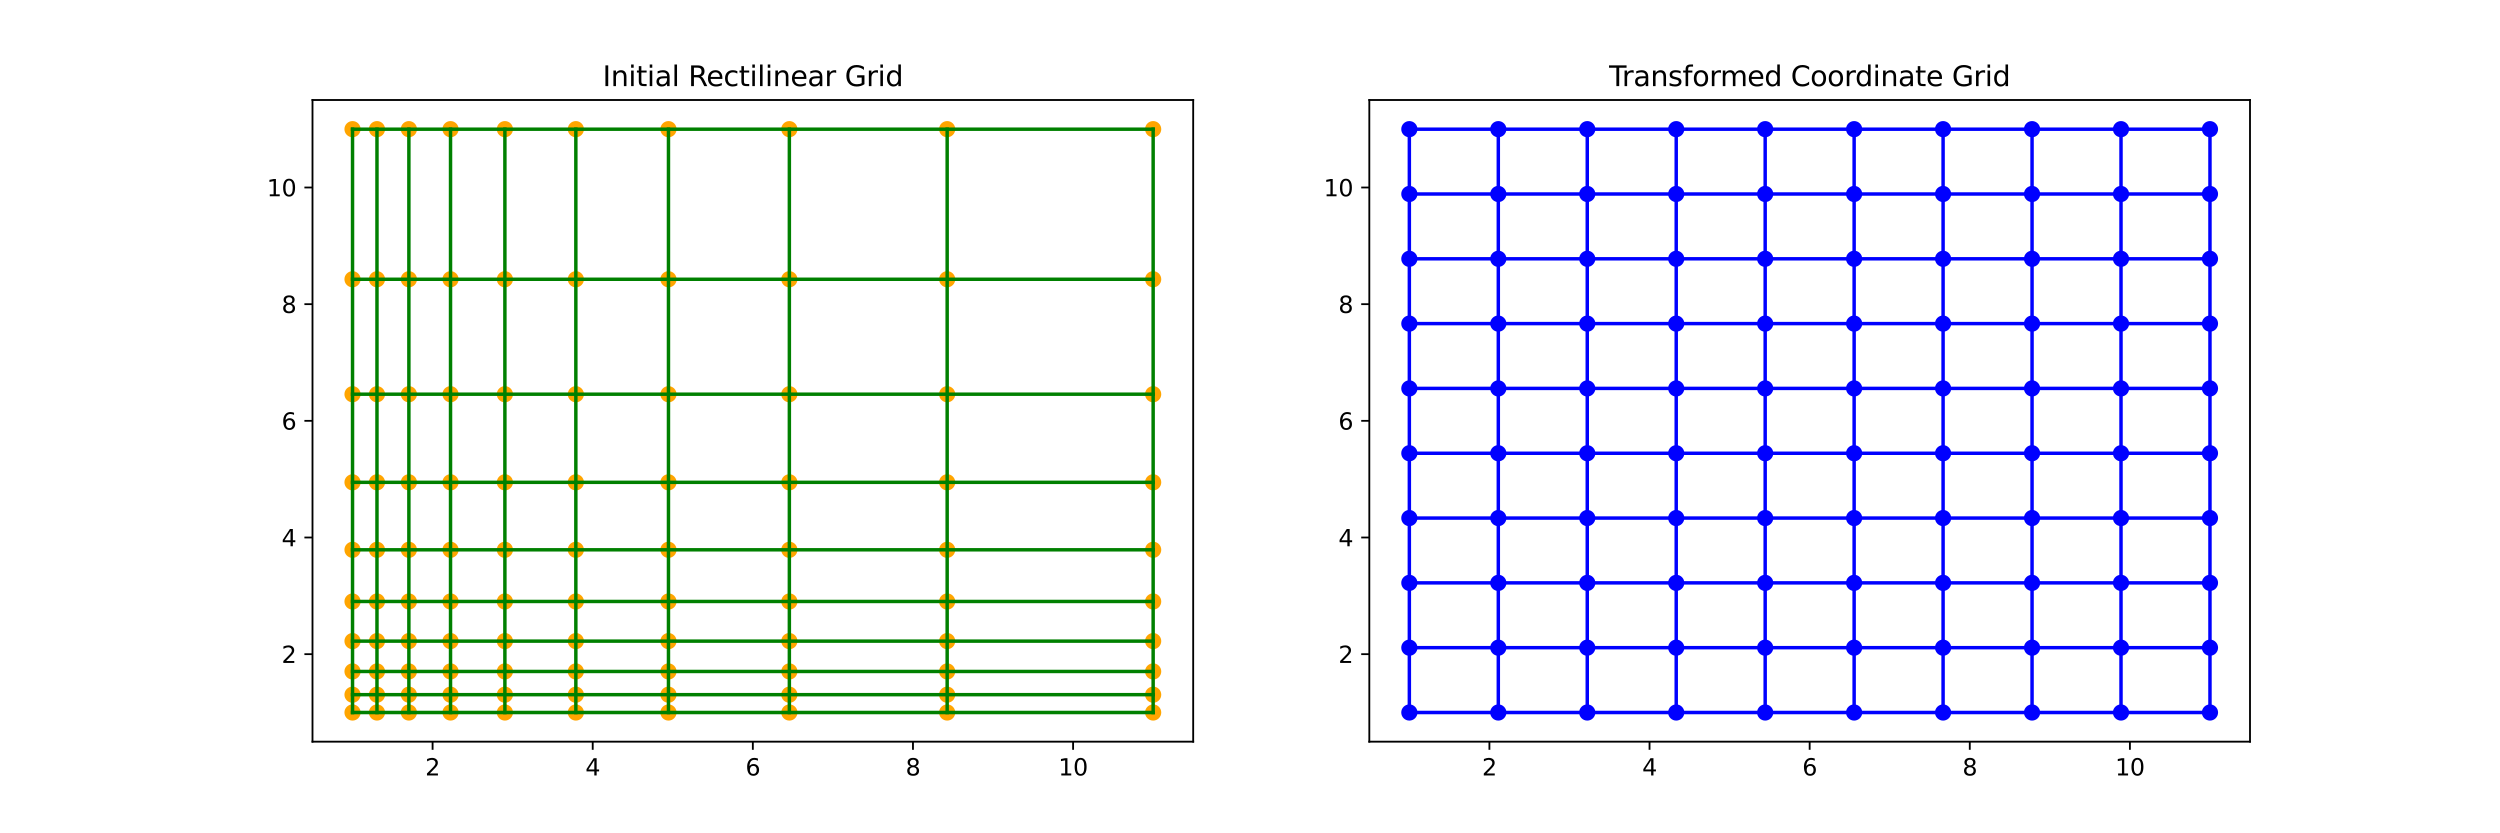 <?xml version="1.0" encoding="utf-8" standalone="no"?>
<!DOCTYPE svg PUBLIC "-//W3C//DTD SVG 1.1//EN"
  "http://www.w3.org/Graphics/SVG/1.1/DTD/svg11.dtd">
<svg xmlns:xlink="http://www.w3.org/1999/xlink" width="1080pt" height="360pt" viewBox="0 0 1080 360" xmlns="http://www.w3.org/2000/svg" version="1.1">
 <defs>
  <style type="text/css">*{stroke-linejoin: round; stroke-linecap: butt}</style>
 </defs>
 <g id="figure_1">
  <g id="patch_1">
   <path d="M 0 360 
L 1080 360 
L 1080 0 
L 0 0 
z
" style="fill: #ffffff"/>
  </g>
  <g id="axes_1">
   <g id="patch_2">
    <path d="M 135 320.4 
L 515.455 320.4 
L 515.455 43.2 
L 135 43.2 
z
" style="fill: #ffffff"/>
   </g>
   <g id="PathCollection_1">
    <defs>
     <path id="m401bd1c964" d="M 0 3 
C 0.796 3 1.559 2.684 2.121 2.121 
C 2.684 1.559 3 0.796 3 0 
C 3 -0.796 2.684 -1.559 2.121 -2.121 
C 1.559 -2.684 0.796 -3 0 -3 
C -0.796 -3 -1.559 -2.684 -2.121 -2.121 
C -2.684 -1.559 -3 -0.796 -3 0 
C -3 0.796 -2.684 1.559 -2.121 2.121 
C -1.559 2.684 -0.796 3 0 3 
z
" style="stroke: #ffa500"/>
    </defs>
    <g clip-path="url(#pe1d4867f34)">
     <use xlink:href="#m401bd1c964" x="152.293" y="307.8" style="fill: #ffa500; stroke: #ffa500"/>
     <use xlink:href="#m401bd1c964" x="162.853" y="307.8" style="fill: #ffa500; stroke: #ffa500"/>
     <use xlink:href="#m401bd1c964" x="176.636" y="307.8" style="fill: #ffa500; stroke: #ffa500"/>
     <use xlink:href="#m401bd1c964" x="194.627" y="307.8" style="fill: #ffa500; stroke: #ffa500"/>
     <use xlink:href="#m401bd1c964" x="218.111" y="307.8" style="fill: #ffa500; stroke: #ffa500"/>
     <use xlink:href="#m401bd1c964" x="248.764" y="307.8" style="fill: #ffa500; stroke: #ffa500"/>
     <use xlink:href="#m401bd1c964" x="288.776" y="307.8" style="fill: #ffa500; stroke: #ffa500"/>
     <use xlink:href="#m401bd1c964" x="341.003" y="307.8" style="fill: #ffa500; stroke: #ffa500"/>
     <use xlink:href="#m401bd1c964" x="409.176" y="307.8" style="fill: #ffa500; stroke: #ffa500"/>
     <use xlink:href="#m401bd1c964" x="498.161" y="307.8" style="fill: #ffa500; stroke: #ffa500"/>
     <use xlink:href="#m401bd1c964" x="152.293" y="300.106" style="fill: #ffa500; stroke: #ffa500"/>
     <use xlink:href="#m401bd1c964" x="162.853" y="300.106" style="fill: #ffa500; stroke: #ffa500"/>
     <use xlink:href="#m401bd1c964" x="176.636" y="300.106" style="fill: #ffa500; stroke: #ffa500"/>
     <use xlink:href="#m401bd1c964" x="194.627" y="300.106" style="fill: #ffa500; stroke: #ffa500"/>
     <use xlink:href="#m401bd1c964" x="218.111" y="300.106" style="fill: #ffa500; stroke: #ffa500"/>
     <use xlink:href="#m401bd1c964" x="248.764" y="300.106" style="fill: #ffa500; stroke: #ffa500"/>
     <use xlink:href="#m401bd1c964" x="288.776" y="300.106" style="fill: #ffa500; stroke: #ffa500"/>
     <use xlink:href="#m401bd1c964" x="341.003" y="300.106" style="fill: #ffa500; stroke: #ffa500"/>
     <use xlink:href="#m401bd1c964" x="409.176" y="300.106" style="fill: #ffa500; stroke: #ffa500"/>
     <use xlink:href="#m401bd1c964" x="498.161" y="300.106" style="fill: #ffa500; stroke: #ffa500"/>
     <use xlink:href="#m401bd1c964" x="152.293" y="290.064" style="fill: #ffa500; stroke: #ffa500"/>
     <use xlink:href="#m401bd1c964" x="162.853" y="290.064" style="fill: #ffa500; stroke: #ffa500"/>
     <use xlink:href="#m401bd1c964" x="176.636" y="290.064" style="fill: #ffa500; stroke: #ffa500"/>
     <use xlink:href="#m401bd1c964" x="194.627" y="290.064" style="fill: #ffa500; stroke: #ffa500"/>
     <use xlink:href="#m401bd1c964" x="218.111" y="290.064" style="fill: #ffa500; stroke: #ffa500"/>
     <use xlink:href="#m401bd1c964" x="248.764" y="290.064" style="fill: #ffa500; stroke: #ffa500"/>
     <use xlink:href="#m401bd1c964" x="288.776" y="290.064" style="fill: #ffa500; stroke: #ffa500"/>
     <use xlink:href="#m401bd1c964" x="341.003" y="290.064" style="fill: #ffa500; stroke: #ffa500"/>
     <use xlink:href="#m401bd1c964" x="409.176" y="290.064" style="fill: #ffa500; stroke: #ffa500"/>
     <use xlink:href="#m401bd1c964" x="498.161" y="290.064" style="fill: #ffa500; stroke: #ffa500"/>
     <use xlink:href="#m401bd1c964" x="152.293" y="276.956" style="fill: #ffa500; stroke: #ffa500"/>
     <use xlink:href="#m401bd1c964" x="162.853" y="276.956" style="fill: #ffa500; stroke: #ffa500"/>
     <use xlink:href="#m401bd1c964" x="176.636" y="276.956" style="fill: #ffa500; stroke: #ffa500"/>
     <use xlink:href="#m401bd1c964" x="194.627" y="276.956" style="fill: #ffa500; stroke: #ffa500"/>
     <use xlink:href="#m401bd1c964" x="218.111" y="276.956" style="fill: #ffa500; stroke: #ffa500"/>
     <use xlink:href="#m401bd1c964" x="248.764" y="276.956" style="fill: #ffa500; stroke: #ffa500"/>
     <use xlink:href="#m401bd1c964" x="288.776" y="276.956" style="fill: #ffa500; stroke: #ffa500"/>
     <use xlink:href="#m401bd1c964" x="341.003" y="276.956" style="fill: #ffa500; stroke: #ffa500"/>
     <use xlink:href="#m401bd1c964" x="409.176" y="276.956" style="fill: #ffa500; stroke: #ffa500"/>
     <use xlink:href="#m401bd1c964" x="498.161" y="276.956" style="fill: #ffa500; stroke: #ffa500"/>
     <use xlink:href="#m401bd1c964" x="152.293" y="259.845" style="fill: #ffa500; stroke: #ffa500"/>
     <use xlink:href="#m401bd1c964" x="162.853" y="259.845" style="fill: #ffa500; stroke: #ffa500"/>
     <use xlink:href="#m401bd1c964" x="176.636" y="259.845" style="fill: #ffa500; stroke: #ffa500"/>
     <use xlink:href="#m401bd1c964" x="194.627" y="259.845" style="fill: #ffa500; stroke: #ffa500"/>
     <use xlink:href="#m401bd1c964" x="218.111" y="259.845" style="fill: #ffa500; stroke: #ffa500"/>
     <use xlink:href="#m401bd1c964" x="248.764" y="259.845" style="fill: #ffa500; stroke: #ffa500"/>
     <use xlink:href="#m401bd1c964" x="288.776" y="259.845" style="fill: #ffa500; stroke: #ffa500"/>
     <use xlink:href="#m401bd1c964" x="341.003" y="259.845" style="fill: #ffa500; stroke: #ffa500"/>
     <use xlink:href="#m401bd1c964" x="409.176" y="259.845" style="fill: #ffa500; stroke: #ffa500"/>
     <use xlink:href="#m401bd1c964" x="498.161" y="259.845" style="fill: #ffa500; stroke: #ffa500"/>
     <use xlink:href="#m401bd1c964" x="152.293" y="237.511" style="fill: #ffa500; stroke: #ffa500"/>
     <use xlink:href="#m401bd1c964" x="162.853" y="237.511" style="fill: #ffa500; stroke: #ffa500"/>
     <use xlink:href="#m401bd1c964" x="176.636" y="237.511" style="fill: #ffa500; stroke: #ffa500"/>
     <use xlink:href="#m401bd1c964" x="194.627" y="237.511" style="fill: #ffa500; stroke: #ffa500"/>
     <use xlink:href="#m401bd1c964" x="218.111" y="237.511" style="fill: #ffa500; stroke: #ffa500"/>
     <use xlink:href="#m401bd1c964" x="248.764" y="237.511" style="fill: #ffa500; stroke: #ffa500"/>
     <use xlink:href="#m401bd1c964" x="288.776" y="237.511" style="fill: #ffa500; stroke: #ffa500"/>
     <use xlink:href="#m401bd1c964" x="341.003" y="237.511" style="fill: #ffa500; stroke: #ffa500"/>
     <use xlink:href="#m401bd1c964" x="409.176" y="237.511" style="fill: #ffa500; stroke: #ffa500"/>
     <use xlink:href="#m401bd1c964" x="498.161" y="237.511" style="fill: #ffa500; stroke: #ffa500"/>
     <use xlink:href="#m401bd1c964" x="152.293" y="208.359" style="fill: #ffa500; stroke: #ffa500"/>
     <use xlink:href="#m401bd1c964" x="162.853" y="208.359" style="fill: #ffa500; stroke: #ffa500"/>
     <use xlink:href="#m401bd1c964" x="176.636" y="208.359" style="fill: #ffa500; stroke: #ffa500"/>
     <use xlink:href="#m401bd1c964" x="194.627" y="208.359" style="fill: #ffa500; stroke: #ffa500"/>
     <use xlink:href="#m401bd1c964" x="218.111" y="208.359" style="fill: #ffa500; stroke: #ffa500"/>
     <use xlink:href="#m401bd1c964" x="248.764" y="208.359" style="fill: #ffa500; stroke: #ffa500"/>
     <use xlink:href="#m401bd1c964" x="288.776" y="208.359" style="fill: #ffa500; stroke: #ffa500"/>
     <use xlink:href="#m401bd1c964" x="341.003" y="208.359" style="fill: #ffa500; stroke: #ffa500"/>
     <use xlink:href="#m401bd1c964" x="409.176" y="208.359" style="fill: #ffa500; stroke: #ffa500"/>
     <use xlink:href="#m401bd1c964" x="498.161" y="208.359" style="fill: #ffa500; stroke: #ffa500"/>
     <use xlink:href="#m401bd1c964" x="152.293" y="170.306" style="fill: #ffa500; stroke: #ffa500"/>
     <use xlink:href="#m401bd1c964" x="162.853" y="170.306" style="fill: #ffa500; stroke: #ffa500"/>
     <use xlink:href="#m401bd1c964" x="176.636" y="170.306" style="fill: #ffa500; stroke: #ffa500"/>
     <use xlink:href="#m401bd1c964" x="194.627" y="170.306" style="fill: #ffa500; stroke: #ffa500"/>
     <use xlink:href="#m401bd1c964" x="218.111" y="170.306" style="fill: #ffa500; stroke: #ffa500"/>
     <use xlink:href="#m401bd1c964" x="248.764" y="170.306" style="fill: #ffa500; stroke: #ffa500"/>
     <use xlink:href="#m401bd1c964" x="288.776" y="170.306" style="fill: #ffa500; stroke: #ffa500"/>
     <use xlink:href="#m401bd1c964" x="341.003" y="170.306" style="fill: #ffa500; stroke: #ffa500"/>
     <use xlink:href="#m401bd1c964" x="409.176" y="170.306" style="fill: #ffa500; stroke: #ffa500"/>
     <use xlink:href="#m401bd1c964" x="498.161" y="170.306" style="fill: #ffa500; stroke: #ffa500"/>
     <use xlink:href="#m401bd1c964" x="152.293" y="120.635" style="fill: #ffa500; stroke: #ffa500"/>
     <use xlink:href="#m401bd1c964" x="162.853" y="120.635" style="fill: #ffa500; stroke: #ffa500"/>
     <use xlink:href="#m401bd1c964" x="176.636" y="120.635" style="fill: #ffa500; stroke: #ffa500"/>
     <use xlink:href="#m401bd1c964" x="194.627" y="120.635" style="fill: #ffa500; stroke: #ffa500"/>
     <use xlink:href="#m401bd1c964" x="218.111" y="120.635" style="fill: #ffa500; stroke: #ffa500"/>
     <use xlink:href="#m401bd1c964" x="248.764" y="120.635" style="fill: #ffa500; stroke: #ffa500"/>
     <use xlink:href="#m401bd1c964" x="288.776" y="120.635" style="fill: #ffa500; stroke: #ffa500"/>
     <use xlink:href="#m401bd1c964" x="341.003" y="120.635" style="fill: #ffa500; stroke: #ffa500"/>
     <use xlink:href="#m401bd1c964" x="409.176" y="120.635" style="fill: #ffa500; stroke: #ffa500"/>
     <use xlink:href="#m401bd1c964" x="498.161" y="120.635" style="fill: #ffa500; stroke: #ffa500"/>
     <use xlink:href="#m401bd1c964" x="152.293" y="55.8" style="fill: #ffa500; stroke: #ffa500"/>
     <use xlink:href="#m401bd1c964" x="162.853" y="55.8" style="fill: #ffa500; stroke: #ffa500"/>
     <use xlink:href="#m401bd1c964" x="176.636" y="55.8" style="fill: #ffa500; stroke: #ffa500"/>
     <use xlink:href="#m401bd1c964" x="194.627" y="55.8" style="fill: #ffa500; stroke: #ffa500"/>
     <use xlink:href="#m401bd1c964" x="218.111" y="55.8" style="fill: #ffa500; stroke: #ffa500"/>
     <use xlink:href="#m401bd1c964" x="248.764" y="55.8" style="fill: #ffa500; stroke: #ffa500"/>
     <use xlink:href="#m401bd1c964" x="288.776" y="55.8" style="fill: #ffa500; stroke: #ffa500"/>
     <use xlink:href="#m401bd1c964" x="341.003" y="55.8" style="fill: #ffa500; stroke: #ffa500"/>
     <use xlink:href="#m401bd1c964" x="409.176" y="55.8" style="fill: #ffa500; stroke: #ffa500"/>
     <use xlink:href="#m401bd1c964" x="498.161" y="55.8" style="fill: #ffa500; stroke: #ffa500"/>
    </g>
   </g>
   <g id="matplotlib.axis_1">
    <g id="xtick_1">
     <g id="line2d_1">
      <defs>
       <path id="ma7a6a81c8c" d="M 0 0 
L 0 3.5 
" style="stroke: #000000; stroke-width: 0.8"/>
      </defs>
      <g>
       <use xlink:href="#ma7a6a81c8c" x="186.88" y="320.4" style="stroke: #000000; stroke-width: 0.8"/>
      </g>
     </g>
     <g id="text_1">
      <!-- 2 -->
      <g transform="translate(183.699 334.998) scale(0.1 -0.1)">
       <defs>
        <path id="DejaVuSans-32" d="M 1228 531 
L 3431 531 
L 3431 0 
L 469 0 
L 469 531 
Q 828 903 1448 1529 
Q 2069 2156 2228 2338 
Q 2531 2678 2651 2914 
Q 2772 3150 2772 3378 
Q 2772 3750 2511 3984 
Q 2250 4219 1831 4219 
Q 1534 4219 1204 4116 
Q 875 4013 500 3803 
L 500 4441 
Q 881 4594 1212 4672 
Q 1544 4750 1819 4750 
Q 2544 4750 2975 4387 
Q 3406 4025 3406 3419 
Q 3406 3131 3298 2873 
Q 3191 2616 2906 2266 
Q 2828 2175 2409 1742 
Q 1991 1309 1228 531 
z
" transform="scale(0.016)"/>
       </defs>
       <use xlink:href="#DejaVuSans-32"/>
      </g>
     </g>
    </g>
    <g id="xtick_2">
     <g id="line2d_2">
      <g>
       <use xlink:href="#ma7a6a81c8c" x="256.054" y="320.4" style="stroke: #000000; stroke-width: 0.8"/>
      </g>
     </g>
     <g id="text_2">
      <!-- 4 -->
      <g transform="translate(252.872 334.998) scale(0.1 -0.1)">
       <defs>
        <path id="DejaVuSans-34" d="M 2419 4116 
L 825 1625 
L 2419 1625 
L 2419 4116 
z
M 2253 4666 
L 3047 4666 
L 3047 1625 
L 3713 1625 
L 3713 1100 
L 3047 1100 
L 3047 0 
L 2419 0 
L 2419 1100 
L 313 1100 
L 313 1709 
L 2253 4666 
z
" transform="scale(0.016)"/>
       </defs>
       <use xlink:href="#DejaVuSans-34"/>
      </g>
     </g>
    </g>
    <g id="xtick_3">
     <g id="line2d_3">
      <g>
       <use xlink:href="#ma7a6a81c8c" x="325.227" y="320.4" style="stroke: #000000; stroke-width: 0.8"/>
      </g>
     </g>
     <g id="text_3">
      <!-- 6 -->
      <g transform="translate(322.046 334.998) scale(0.1 -0.1)">
       <defs>
        <path id="DejaVuSans-36" d="M 2113 2584 
Q 1688 2584 1439 2293 
Q 1191 2003 1191 1497 
Q 1191 994 1439 701 
Q 1688 409 2113 409 
Q 2538 409 2786 701 
Q 3034 994 3034 1497 
Q 3034 2003 2786 2293 
Q 2538 2584 2113 2584 
z
M 3366 4563 
L 3366 3988 
Q 3128 4100 2886 4159 
Q 2644 4219 2406 4219 
Q 1781 4219 1451 3797 
Q 1122 3375 1075 2522 
Q 1259 2794 1537 2939 
Q 1816 3084 2150 3084 
Q 2853 3084 3261 2657 
Q 3669 2231 3669 1497 
Q 3669 778 3244 343 
Q 2819 -91 2113 -91 
Q 1303 -91 875 529 
Q 447 1150 447 2328 
Q 447 3434 972 4092 
Q 1497 4750 2381 4750 
Q 2619 4750 2861 4703 
Q 3103 4656 3366 4563 
z
" transform="scale(0.016)"/>
       </defs>
       <use xlink:href="#DejaVuSans-36"/>
      </g>
     </g>
    </g>
    <g id="xtick_4">
     <g id="line2d_4">
      <g>
       <use xlink:href="#ma7a6a81c8c" x="394.401" y="320.4" style="stroke: #000000; stroke-width: 0.8"/>
      </g>
     </g>
     <g id="text_4">
      <!-- 8 -->
      <g transform="translate(391.22 334.998) scale(0.1 -0.1)">
       <defs>
        <path id="DejaVuSans-38" d="M 2034 2216 
Q 1584 2216 1326 1975 
Q 1069 1734 1069 1313 
Q 1069 891 1326 650 
Q 1584 409 2034 409 
Q 2484 409 2743 651 
Q 3003 894 3003 1313 
Q 3003 1734 2745 1975 
Q 2488 2216 2034 2216 
z
M 1403 2484 
Q 997 2584 770 2862 
Q 544 3141 544 3541 
Q 544 4100 942 4425 
Q 1341 4750 2034 4750 
Q 2731 4750 3128 4425 
Q 3525 4100 3525 3541 
Q 3525 3141 3298 2862 
Q 3072 2584 2669 2484 
Q 3125 2378 3379 2068 
Q 3634 1759 3634 1313 
Q 3634 634 3220 271 
Q 2806 -91 2034 -91 
Q 1263 -91 848 271 
Q 434 634 434 1313 
Q 434 1759 690 2068 
Q 947 2378 1403 2484 
z
M 1172 3481 
Q 1172 3119 1398 2916 
Q 1625 2713 2034 2713 
Q 2441 2713 2670 2916 
Q 2900 3119 2900 3481 
Q 2900 3844 2670 4047 
Q 2441 4250 2034 4250 
Q 1625 4250 1398 4047 
Q 1172 3844 1172 3481 
z
" transform="scale(0.016)"/>
       </defs>
       <use xlink:href="#DejaVuSans-38"/>
      </g>
     </g>
    </g>
    <g id="xtick_5">
     <g id="line2d_5">
      <g>
       <use xlink:href="#ma7a6a81c8c" x="463.574" y="320.4" style="stroke: #000000; stroke-width: 0.8"/>
      </g>
     </g>
     <g id="text_5">
      <!-- 10 -->
      <g transform="translate(457.212 334.998) scale(0.1 -0.1)">
       <defs>
        <path id="DejaVuSans-31" d="M 794 531 
L 1825 531 
L 1825 4091 
L 703 3866 
L 703 4441 
L 1819 4666 
L 2450 4666 
L 2450 531 
L 3481 531 
L 3481 0 
L 794 0 
L 794 531 
z
" transform="scale(0.016)"/>
        <path id="DejaVuSans-30" d="M 2034 4250 
Q 1547 4250 1301 3770 
Q 1056 3291 1056 2328 
Q 1056 1369 1301 889 
Q 1547 409 2034 409 
Q 2525 409 2770 889 
Q 3016 1369 3016 2328 
Q 3016 3291 2770 3770 
Q 2525 4250 2034 4250 
z
M 2034 4750 
Q 2819 4750 3233 4129 
Q 3647 3509 3647 2328 
Q 3647 1150 3233 529 
Q 2819 -91 2034 -91 
Q 1250 -91 836 529 
Q 422 1150 422 2328 
Q 422 3509 836 4129 
Q 1250 4750 2034 4750 
z
" transform="scale(0.016)"/>
       </defs>
       <use xlink:href="#DejaVuSans-31"/>
       <use xlink:href="#DejaVuSans-30" x="63.623"/>
      </g>
     </g>
    </g>
   </g>
   <g id="matplotlib.axis_2">
    <g id="ytick_1">
     <g id="line2d_6">
      <defs>
       <path id="m84506660b4" d="M 0 0 
L -3.5 0 
" style="stroke: #000000; stroke-width: 0.8"/>
      </defs>
      <g>
       <use xlink:href="#m84506660b4" x="135" y="282.6" style="stroke: #000000; stroke-width: 0.8"/>
      </g>
     </g>
     <g id="text_6">
      <!-- 2 -->
      <g transform="translate(121.638 286.399) scale(0.1 -0.1)">
       <use xlink:href="#DejaVuSans-32"/>
      </g>
     </g>
    </g>
    <g id="ytick_2">
     <g id="line2d_7">
      <g>
       <use xlink:href="#m84506660b4" x="135" y="232.2" style="stroke: #000000; stroke-width: 0.8"/>
      </g>
     </g>
     <g id="text_7">
      <!-- 4 -->
      <g transform="translate(121.638 235.999) scale(0.1 -0.1)">
       <use xlink:href="#DejaVuSans-34"/>
      </g>
     </g>
    </g>
    <g id="ytick_3">
     <g id="line2d_8">
      <g>
       <use xlink:href="#m84506660b4" x="135" y="181.8" style="stroke: #000000; stroke-width: 0.8"/>
      </g>
     </g>
     <g id="text_8">
      <!-- 6 -->
      <g transform="translate(121.638 185.599) scale(0.1 -0.1)">
       <use xlink:href="#DejaVuSans-36"/>
      </g>
     </g>
    </g>
    <g id="ytick_4">
     <g id="line2d_9">
      <g>
       <use xlink:href="#m84506660b4" x="135" y="131.4" style="stroke: #000000; stroke-width: 0.8"/>
      </g>
     </g>
     <g id="text_9">
      <!-- 8 -->
      <g transform="translate(121.638 135.199) scale(0.1 -0.1)">
       <use xlink:href="#DejaVuSans-38"/>
      </g>
     </g>
    </g>
    <g id="ytick_5">
     <g id="line2d_10">
      <g>
       <use xlink:href="#m84506660b4" x="135" y="81" style="stroke: #000000; stroke-width: 0.8"/>
      </g>
     </g>
     <g id="text_10">
      <!-- 10 -->
      <g transform="translate(115.275 84.799) scale(0.1 -0.1)">
       <use xlink:href="#DejaVuSans-31"/>
       <use xlink:href="#DejaVuSans-30" x="63.623"/>
      </g>
     </g>
    </g>
   </g>
   <g id="line2d_11">
    <path d="M 152.293 307.8 
L 152.293 55.8 
" clip-path="url(#pe1d4867f34)" style="fill: none; stroke: #008000; stroke-width: 1.5; stroke-linecap: square"/>
   </g>
   <g id="line2d_12">
    <path d="M 162.853 307.8 
L 162.853 55.8 
" clip-path="url(#pe1d4867f34)" style="fill: none; stroke: #008000; stroke-width: 1.5; stroke-linecap: square"/>
   </g>
   <g id="line2d_13">
    <path d="M 176.636 307.8 
L 176.636 55.8 
" clip-path="url(#pe1d4867f34)" style="fill: none; stroke: #008000; stroke-width: 1.5; stroke-linecap: square"/>
   </g>
   <g id="line2d_14">
    <path d="M 194.627 307.8 
L 194.627 55.8 
" clip-path="url(#pe1d4867f34)" style="fill: none; stroke: #008000; stroke-width: 1.5; stroke-linecap: square"/>
   </g>
   <g id="line2d_15">
    <path d="M 218.111 307.8 
L 218.111 55.8 
" clip-path="url(#pe1d4867f34)" style="fill: none; stroke: #008000; stroke-width: 1.5; stroke-linecap: square"/>
   </g>
   <g id="line2d_16">
    <path d="M 248.764 307.8 
L 248.764 55.8 
" clip-path="url(#pe1d4867f34)" style="fill: none; stroke: #008000; stroke-width: 1.5; stroke-linecap: square"/>
   </g>
   <g id="line2d_17">
    <path d="M 288.776 307.8 
L 288.776 55.8 
" clip-path="url(#pe1d4867f34)" style="fill: none; stroke: #008000; stroke-width: 1.5; stroke-linecap: square"/>
   </g>
   <g id="line2d_18">
    <path d="M 341.003 307.8 
L 341.003 55.8 
" clip-path="url(#pe1d4867f34)" style="fill: none; stroke: #008000; stroke-width: 1.5; stroke-linecap: square"/>
   </g>
   <g id="line2d_19">
    <path d="M 409.176 307.8 
L 409.176 55.8 
" clip-path="url(#pe1d4867f34)" style="fill: none; stroke: #008000; stroke-width: 1.5; stroke-linecap: square"/>
   </g>
   <g id="line2d_20">
    <path d="M 498.161 307.8 
L 498.161 55.8 
" clip-path="url(#pe1d4867f34)" style="fill: none; stroke: #008000; stroke-width: 1.5; stroke-linecap: square"/>
   </g>
   <g id="line2d_21">
    <path d="M 152.293 307.8 
L 498.161 307.8 
" clip-path="url(#pe1d4867f34)" style="fill: none; stroke: #008000; stroke-width: 1.5; stroke-linecap: square"/>
   </g>
   <g id="line2d_22">
    <path d="M 152.293 300.106 
L 498.161 300.106 
" clip-path="url(#pe1d4867f34)" style="fill: none; stroke: #008000; stroke-width: 1.5; stroke-linecap: square"/>
   </g>
   <g id="line2d_23">
    <path d="M 152.293 290.064 
L 498.161 290.064 
" clip-path="url(#pe1d4867f34)" style="fill: none; stroke: #008000; stroke-width: 1.5; stroke-linecap: square"/>
   </g>
   <g id="line2d_24">
    <path d="M 152.293 276.956 
L 498.161 276.956 
" clip-path="url(#pe1d4867f34)" style="fill: none; stroke: #008000; stroke-width: 1.5; stroke-linecap: square"/>
   </g>
   <g id="line2d_25">
    <path d="M 152.293 259.845 
L 498.161 259.845 
" clip-path="url(#pe1d4867f34)" style="fill: none; stroke: #008000; stroke-width: 1.5; stroke-linecap: square"/>
   </g>
   <g id="line2d_26">
    <path d="M 152.293 237.511 
L 498.161 237.511 
" clip-path="url(#pe1d4867f34)" style="fill: none; stroke: #008000; stroke-width: 1.5; stroke-linecap: square"/>
   </g>
   <g id="line2d_27">
    <path d="M 152.293 208.359 
L 498.161 208.359 
" clip-path="url(#pe1d4867f34)" style="fill: none; stroke: #008000; stroke-width: 1.5; stroke-linecap: square"/>
   </g>
   <g id="line2d_28">
    <path d="M 152.293 170.306 
L 498.161 170.306 
" clip-path="url(#pe1d4867f34)" style="fill: none; stroke: #008000; stroke-width: 1.5; stroke-linecap: square"/>
   </g>
   <g id="line2d_29">
    <path d="M 152.293 120.635 
L 498.161 120.635 
" clip-path="url(#pe1d4867f34)" style="fill: none; stroke: #008000; stroke-width: 1.5; stroke-linecap: square"/>
   </g>
   <g id="line2d_30">
    <path d="M 152.293 55.8 
L 498.161 55.8 
" clip-path="url(#pe1d4867f34)" style="fill: none; stroke: #008000; stroke-width: 1.5; stroke-linecap: square"/>
   </g>
   <g id="patch_3">
    <path d="M 135 320.4 
L 135 43.2 
" style="fill: none; stroke: #000000; stroke-width: 0.8; stroke-linejoin: miter; stroke-linecap: square"/>
   </g>
   <g id="patch_4">
    <path d="M 515.455 320.4 
L 515.455 43.2 
" style="fill: none; stroke: #000000; stroke-width: 0.8; stroke-linejoin: miter; stroke-linecap: square"/>
   </g>
   <g id="patch_5">
    <path d="M 135 320.4 
L 515.455 320.4 
" style="fill: none; stroke: #000000; stroke-width: 0.8; stroke-linejoin: miter; stroke-linecap: square"/>
   </g>
   <g id="patch_6">
    <path d="M 135 43.2 
L 515.455 43.2 
" style="fill: none; stroke: #000000; stroke-width: 0.8; stroke-linejoin: miter; stroke-linecap: square"/>
   </g>
   <g id="text_11">
    <!-- Initial Rectilinear Grid -->
    <g transform="translate(260.339 37.2) scale(0.12 -0.12)">
     <defs>
      <path id="DejaVuSans-49" d="M 628 4666 
L 1259 4666 
L 1259 0 
L 628 0 
L 628 4666 
z
" transform="scale(0.016)"/>
      <path id="DejaVuSans-6e" d="M 3513 2113 
L 3513 0 
L 2938 0 
L 2938 2094 
Q 2938 2591 2744 2837 
Q 2550 3084 2163 3084 
Q 1697 3084 1428 2787 
Q 1159 2491 1159 1978 
L 1159 0 
L 581 0 
L 581 3500 
L 1159 3500 
L 1159 2956 
Q 1366 3272 1645 3428 
Q 1925 3584 2291 3584 
Q 2894 3584 3203 3211 
Q 3513 2838 3513 2113 
z
" transform="scale(0.016)"/>
      <path id="DejaVuSans-69" d="M 603 3500 
L 1178 3500 
L 1178 0 
L 603 0 
L 603 3500 
z
M 603 4863 
L 1178 4863 
L 1178 4134 
L 603 4134 
L 603 4863 
z
" transform="scale(0.016)"/>
      <path id="DejaVuSans-74" d="M 1172 4494 
L 1172 3500 
L 2356 3500 
L 2356 3053 
L 1172 3053 
L 1172 1153 
Q 1172 725 1289 603 
Q 1406 481 1766 481 
L 2356 481 
L 2356 0 
L 1766 0 
Q 1100 0 847 248 
Q 594 497 594 1153 
L 594 3053 
L 172 3053 
L 172 3500 
L 594 3500 
L 594 4494 
L 1172 4494 
z
" transform="scale(0.016)"/>
      <path id="DejaVuSans-61" d="M 2194 1759 
Q 1497 1759 1228 1600 
Q 959 1441 959 1056 
Q 959 750 1161 570 
Q 1363 391 1709 391 
Q 2188 391 2477 730 
Q 2766 1069 2766 1631 
L 2766 1759 
L 2194 1759 
z
M 3341 1997 
L 3341 0 
L 2766 0 
L 2766 531 
Q 2569 213 2275 61 
Q 1981 -91 1556 -91 
Q 1019 -91 701 211 
Q 384 513 384 1019 
Q 384 1609 779 1909 
Q 1175 2209 1959 2209 
L 2766 2209 
L 2766 2266 
Q 2766 2663 2505 2880 
Q 2244 3097 1772 3097 
Q 1472 3097 1187 3025 
Q 903 2953 641 2809 
L 641 3341 
Q 956 3463 1253 3523 
Q 1550 3584 1831 3584 
Q 2591 3584 2966 3190 
Q 3341 2797 3341 1997 
z
" transform="scale(0.016)"/>
      <path id="DejaVuSans-6c" d="M 603 4863 
L 1178 4863 
L 1178 0 
L 603 0 
L 603 4863 
z
" transform="scale(0.016)"/>
      <path id="DejaVuSans-20" transform="scale(0.016)"/>
      <path id="DejaVuSans-52" d="M 2841 2188 
Q 3044 2119 3236 1894 
Q 3428 1669 3622 1275 
L 4263 0 
L 3584 0 
L 2988 1197 
Q 2756 1666 2539 1819 
Q 2322 1972 1947 1972 
L 1259 1972 
L 1259 0 
L 628 0 
L 628 4666 
L 2053 4666 
Q 2853 4666 3247 4331 
Q 3641 3997 3641 3322 
Q 3641 2881 3436 2590 
Q 3231 2300 2841 2188 
z
M 1259 4147 
L 1259 2491 
L 2053 2491 
Q 2509 2491 2742 2702 
Q 2975 2913 2975 3322 
Q 2975 3731 2742 3939 
Q 2509 4147 2053 4147 
L 1259 4147 
z
" transform="scale(0.016)"/>
      <path id="DejaVuSans-65" d="M 3597 1894 
L 3597 1613 
L 953 1613 
Q 991 1019 1311 708 
Q 1631 397 2203 397 
Q 2534 397 2845 478 
Q 3156 559 3463 722 
L 3463 178 
Q 3153 47 2828 -22 
Q 2503 -91 2169 -91 
Q 1331 -91 842 396 
Q 353 884 353 1716 
Q 353 2575 817 3079 
Q 1281 3584 2069 3584 
Q 2775 3584 3186 3129 
Q 3597 2675 3597 1894 
z
M 3022 2063 
Q 3016 2534 2758 2815 
Q 2500 3097 2075 3097 
Q 1594 3097 1305 2825 
Q 1016 2553 972 2059 
L 3022 2063 
z
" transform="scale(0.016)"/>
      <path id="DejaVuSans-63" d="M 3122 3366 
L 3122 2828 
Q 2878 2963 2633 3030 
Q 2388 3097 2138 3097 
Q 1578 3097 1268 2742 
Q 959 2388 959 1747 
Q 959 1106 1268 751 
Q 1578 397 2138 397 
Q 2388 397 2633 464 
Q 2878 531 3122 666 
L 3122 134 
Q 2881 22 2623 -34 
Q 2366 -91 2075 -91 
Q 1284 -91 818 406 
Q 353 903 353 1747 
Q 353 2603 823 3093 
Q 1294 3584 2113 3584 
Q 2378 3584 2631 3529 
Q 2884 3475 3122 3366 
z
" transform="scale(0.016)"/>
      <path id="DejaVuSans-72" d="M 2631 2963 
Q 2534 3019 2420 3045 
Q 2306 3072 2169 3072 
Q 1681 3072 1420 2755 
Q 1159 2438 1159 1844 
L 1159 0 
L 581 0 
L 581 3500 
L 1159 3500 
L 1159 2956 
Q 1341 3275 1631 3429 
Q 1922 3584 2338 3584 
Q 2397 3584 2469 3576 
Q 2541 3569 2628 3553 
L 2631 2963 
z
" transform="scale(0.016)"/>
      <path id="DejaVuSans-47" d="M 3809 666 
L 3809 1919 
L 2778 1919 
L 2778 2438 
L 4434 2438 
L 4434 434 
Q 4069 175 3628 42 
Q 3188 -91 2688 -91 
Q 1594 -91 976 548 
Q 359 1188 359 2328 
Q 359 3472 976 4111 
Q 1594 4750 2688 4750 
Q 3144 4750 3555 4637 
Q 3966 4525 4313 4306 
L 4313 3634 
Q 3963 3931 3569 4081 
Q 3175 4231 2741 4231 
Q 1884 4231 1454 3753 
Q 1025 3275 1025 2328 
Q 1025 1384 1454 906 
Q 1884 428 2741 428 
Q 3075 428 3337 486 
Q 3600 544 3809 666 
z
" transform="scale(0.016)"/>
      <path id="DejaVuSans-64" d="M 2906 2969 
L 2906 4863 
L 3481 4863 
L 3481 0 
L 2906 0 
L 2906 525 
Q 2725 213 2448 61 
Q 2172 -91 1784 -91 
Q 1150 -91 751 415 
Q 353 922 353 1747 
Q 353 2572 751 3078 
Q 1150 3584 1784 3584 
Q 2172 3584 2448 3432 
Q 2725 3281 2906 2969 
z
M 947 1747 
Q 947 1113 1208 752 
Q 1469 391 1925 391 
Q 2381 391 2643 752 
Q 2906 1113 2906 1747 
Q 2906 2381 2643 2742 
Q 2381 3103 1925 3103 
Q 1469 3103 1208 2742 
Q 947 2381 947 1747 
z
" transform="scale(0.016)"/>
     </defs>
     <use xlink:href="#DejaVuSans-49"/>
     <use xlink:href="#DejaVuSans-6e" x="29.492"/>
     <use xlink:href="#DejaVuSans-69" x="92.871"/>
     <use xlink:href="#DejaVuSans-74" x="120.654"/>
     <use xlink:href="#DejaVuSans-69" x="159.863"/>
     <use xlink:href="#DejaVuSans-61" x="187.646"/>
     <use xlink:href="#DejaVuSans-6c" x="248.926"/>
     <use xlink:href="#DejaVuSans-20" x="276.709"/>
     <use xlink:href="#DejaVuSans-52" x="308.496"/>
     <use xlink:href="#DejaVuSans-65" x="373.479"/>
     <use xlink:href="#DejaVuSans-63" x="435.002"/>
     <use xlink:href="#DejaVuSans-74" x="489.982"/>
     <use xlink:href="#DejaVuSans-69" x="529.191"/>
     <use xlink:href="#DejaVuSans-6c" x="556.975"/>
     <use xlink:href="#DejaVuSans-69" x="584.758"/>
     <use xlink:href="#DejaVuSans-6e" x="612.541"/>
     <use xlink:href="#DejaVuSans-65" x="675.92"/>
     <use xlink:href="#DejaVuSans-61" x="737.443"/>
     <use xlink:href="#DejaVuSans-72" x="798.723"/>
     <use xlink:href="#DejaVuSans-20" x="839.836"/>
     <use xlink:href="#DejaVuSans-47" x="871.623"/>
     <use xlink:href="#DejaVuSans-72" x="949.113"/>
     <use xlink:href="#DejaVuSans-69" x="990.227"/>
     <use xlink:href="#DejaVuSans-64" x="1018.01"/>
    </g>
   </g>
  </g>
  <g id="axes_2">
   <g id="patch_7">
    <path d="M 591.545 320.4 
L 972 320.4 
L 972 43.2 
L 591.545 43.2 
z
" style="fill: #ffffff"/>
   </g>
   <g id="PathCollection_2">
    <defs>
     <path id="m6170081e6e" d="M 0 3 
C 0.796 3 1.559 2.684 2.121 2.121 
C 2.684 1.559 3 0.796 3 0 
C 3 -0.796 2.684 -1.559 2.121 -2.121 
C 1.559 -2.684 0.796 -3 0 -3 
C -0.796 -3 -1.559 -2.684 -2.121 -2.121 
C -2.684 -1.559 -3 -0.796 -3 0 
C -3 0.796 -2.684 1.559 -2.121 2.121 
C -1.559 2.684 -0.796 3 0 3 
z
" style="stroke: #0000ff"/>
    </defs>
    <g clip-path="url(#p925a8e6140)">
     <use xlink:href="#m6170081e6e" x="608.839" y="307.8" style="fill: #0000ff; stroke: #0000ff"/>
     <use xlink:href="#m6170081e6e" x="647.269" y="307.8" style="fill: #0000ff; stroke: #0000ff"/>
     <use xlink:href="#m6170081e6e" x="685.698" y="307.8" style="fill: #0000ff; stroke: #0000ff"/>
     <use xlink:href="#m6170081e6e" x="724.128" y="307.8" style="fill: #0000ff; stroke: #0000ff"/>
     <use xlink:href="#m6170081e6e" x="762.558" y="307.8" style="fill: #0000ff; stroke: #0000ff"/>
     <use xlink:href="#m6170081e6e" x="800.988" y="307.8" style="fill: #0000ff; stroke: #0000ff"/>
     <use xlink:href="#m6170081e6e" x="839.417" y="307.8" style="fill: #0000ff; stroke: #0000ff"/>
     <use xlink:href="#m6170081e6e" x="877.847" y="307.8" style="fill: #0000ff; stroke: #0000ff"/>
     <use xlink:href="#m6170081e6e" x="916.277" y="307.8" style="fill: #0000ff; stroke: #0000ff"/>
     <use xlink:href="#m6170081e6e" x="954.707" y="307.8" style="fill: #0000ff; stroke: #0000ff"/>
     <use xlink:href="#m6170081e6e" x="608.839" y="279.8" style="fill: #0000ff; stroke: #0000ff"/>
     <use xlink:href="#m6170081e6e" x="647.269" y="279.8" style="fill: #0000ff; stroke: #0000ff"/>
     <use xlink:href="#m6170081e6e" x="685.698" y="279.8" style="fill: #0000ff; stroke: #0000ff"/>
     <use xlink:href="#m6170081e6e" x="724.128" y="279.8" style="fill: #0000ff; stroke: #0000ff"/>
     <use xlink:href="#m6170081e6e" x="762.558" y="279.8" style="fill: #0000ff; stroke: #0000ff"/>
     <use xlink:href="#m6170081e6e" x="800.988" y="279.8" style="fill: #0000ff; stroke: #0000ff"/>
     <use xlink:href="#m6170081e6e" x="839.417" y="279.8" style="fill: #0000ff; stroke: #0000ff"/>
     <use xlink:href="#m6170081e6e" x="877.847" y="279.8" style="fill: #0000ff; stroke: #0000ff"/>
     <use xlink:href="#m6170081e6e" x="916.277" y="279.8" style="fill: #0000ff; stroke: #0000ff"/>
     <use xlink:href="#m6170081e6e" x="954.707" y="279.8" style="fill: #0000ff; stroke: #0000ff"/>
     <use xlink:href="#m6170081e6e" x="608.839" y="251.8" style="fill: #0000ff; stroke: #0000ff"/>
     <use xlink:href="#m6170081e6e" x="647.269" y="251.8" style="fill: #0000ff; stroke: #0000ff"/>
     <use xlink:href="#m6170081e6e" x="685.698" y="251.8" style="fill: #0000ff; stroke: #0000ff"/>
     <use xlink:href="#m6170081e6e" x="724.128" y="251.8" style="fill: #0000ff; stroke: #0000ff"/>
     <use xlink:href="#m6170081e6e" x="762.558" y="251.8" style="fill: #0000ff; stroke: #0000ff"/>
     <use xlink:href="#m6170081e6e" x="800.988" y="251.8" style="fill: #0000ff; stroke: #0000ff"/>
     <use xlink:href="#m6170081e6e" x="839.417" y="251.8" style="fill: #0000ff; stroke: #0000ff"/>
     <use xlink:href="#m6170081e6e" x="877.847" y="251.8" style="fill: #0000ff; stroke: #0000ff"/>
     <use xlink:href="#m6170081e6e" x="916.277" y="251.8" style="fill: #0000ff; stroke: #0000ff"/>
     <use xlink:href="#m6170081e6e" x="954.707" y="251.8" style="fill: #0000ff; stroke: #0000ff"/>
     <use xlink:href="#m6170081e6e" x="608.839" y="223.8" style="fill: #0000ff; stroke: #0000ff"/>
     <use xlink:href="#m6170081e6e" x="647.269" y="223.8" style="fill: #0000ff; stroke: #0000ff"/>
     <use xlink:href="#m6170081e6e" x="685.698" y="223.8" style="fill: #0000ff; stroke: #0000ff"/>
     <use xlink:href="#m6170081e6e" x="724.128" y="223.8" style="fill: #0000ff; stroke: #0000ff"/>
     <use xlink:href="#m6170081e6e" x="762.558" y="223.8" style="fill: #0000ff; stroke: #0000ff"/>
     <use xlink:href="#m6170081e6e" x="800.988" y="223.8" style="fill: #0000ff; stroke: #0000ff"/>
     <use xlink:href="#m6170081e6e" x="839.417" y="223.8" style="fill: #0000ff; stroke: #0000ff"/>
     <use xlink:href="#m6170081e6e" x="877.847" y="223.8" style="fill: #0000ff; stroke: #0000ff"/>
     <use xlink:href="#m6170081e6e" x="916.277" y="223.8" style="fill: #0000ff; stroke: #0000ff"/>
     <use xlink:href="#m6170081e6e" x="954.707" y="223.8" style="fill: #0000ff; stroke: #0000ff"/>
     <use xlink:href="#m6170081e6e" x="608.839" y="195.8" style="fill: #0000ff; stroke: #0000ff"/>
     <use xlink:href="#m6170081e6e" x="647.269" y="195.8" style="fill: #0000ff; stroke: #0000ff"/>
     <use xlink:href="#m6170081e6e" x="685.698" y="195.8" style="fill: #0000ff; stroke: #0000ff"/>
     <use xlink:href="#m6170081e6e" x="724.128" y="195.8" style="fill: #0000ff; stroke: #0000ff"/>
     <use xlink:href="#m6170081e6e" x="762.558" y="195.8" style="fill: #0000ff; stroke: #0000ff"/>
     <use xlink:href="#m6170081e6e" x="800.988" y="195.8" style="fill: #0000ff; stroke: #0000ff"/>
     <use xlink:href="#m6170081e6e" x="839.417" y="195.8" style="fill: #0000ff; stroke: #0000ff"/>
     <use xlink:href="#m6170081e6e" x="877.847" y="195.8" style="fill: #0000ff; stroke: #0000ff"/>
     <use xlink:href="#m6170081e6e" x="916.277" y="195.8" style="fill: #0000ff; stroke: #0000ff"/>
     <use xlink:href="#m6170081e6e" x="954.707" y="195.8" style="fill: #0000ff; stroke: #0000ff"/>
     <use xlink:href="#m6170081e6e" x="608.839" y="167.8" style="fill: #0000ff; stroke: #0000ff"/>
     <use xlink:href="#m6170081e6e" x="647.269" y="167.8" style="fill: #0000ff; stroke: #0000ff"/>
     <use xlink:href="#m6170081e6e" x="685.698" y="167.8" style="fill: #0000ff; stroke: #0000ff"/>
     <use xlink:href="#m6170081e6e" x="724.128" y="167.8" style="fill: #0000ff; stroke: #0000ff"/>
     <use xlink:href="#m6170081e6e" x="762.558" y="167.8" style="fill: #0000ff; stroke: #0000ff"/>
     <use xlink:href="#m6170081e6e" x="800.988" y="167.8" style="fill: #0000ff; stroke: #0000ff"/>
     <use xlink:href="#m6170081e6e" x="839.417" y="167.8" style="fill: #0000ff; stroke: #0000ff"/>
     <use xlink:href="#m6170081e6e" x="877.847" y="167.8" style="fill: #0000ff; stroke: #0000ff"/>
     <use xlink:href="#m6170081e6e" x="916.277" y="167.8" style="fill: #0000ff; stroke: #0000ff"/>
     <use xlink:href="#m6170081e6e" x="954.707" y="167.8" style="fill: #0000ff; stroke: #0000ff"/>
     <use xlink:href="#m6170081e6e" x="608.839" y="139.8" style="fill: #0000ff; stroke: #0000ff"/>
     <use xlink:href="#m6170081e6e" x="647.269" y="139.8" style="fill: #0000ff; stroke: #0000ff"/>
     <use xlink:href="#m6170081e6e" x="685.698" y="139.8" style="fill: #0000ff; stroke: #0000ff"/>
     <use xlink:href="#m6170081e6e" x="724.128" y="139.8" style="fill: #0000ff; stroke: #0000ff"/>
     <use xlink:href="#m6170081e6e" x="762.558" y="139.8" style="fill: #0000ff; stroke: #0000ff"/>
     <use xlink:href="#m6170081e6e" x="800.988" y="139.8" style="fill: #0000ff; stroke: #0000ff"/>
     <use xlink:href="#m6170081e6e" x="839.417" y="139.8" style="fill: #0000ff; stroke: #0000ff"/>
     <use xlink:href="#m6170081e6e" x="877.847" y="139.8" style="fill: #0000ff; stroke: #0000ff"/>
     <use xlink:href="#m6170081e6e" x="916.277" y="139.8" style="fill: #0000ff; stroke: #0000ff"/>
     <use xlink:href="#m6170081e6e" x="954.707" y="139.8" style="fill: #0000ff; stroke: #0000ff"/>
     <use xlink:href="#m6170081e6e" x="608.839" y="111.8" style="fill: #0000ff; stroke: #0000ff"/>
     <use xlink:href="#m6170081e6e" x="647.269" y="111.8" style="fill: #0000ff; stroke: #0000ff"/>
     <use xlink:href="#m6170081e6e" x="685.698" y="111.8" style="fill: #0000ff; stroke: #0000ff"/>
     <use xlink:href="#m6170081e6e" x="724.128" y="111.8" style="fill: #0000ff; stroke: #0000ff"/>
     <use xlink:href="#m6170081e6e" x="762.558" y="111.8" style="fill: #0000ff; stroke: #0000ff"/>
     <use xlink:href="#m6170081e6e" x="800.988" y="111.8" style="fill: #0000ff; stroke: #0000ff"/>
     <use xlink:href="#m6170081e6e" x="839.417" y="111.8" style="fill: #0000ff; stroke: #0000ff"/>
     <use xlink:href="#m6170081e6e" x="877.847" y="111.8" style="fill: #0000ff; stroke: #0000ff"/>
     <use xlink:href="#m6170081e6e" x="916.277" y="111.8" style="fill: #0000ff; stroke: #0000ff"/>
     <use xlink:href="#m6170081e6e" x="954.707" y="111.8" style="fill: #0000ff; stroke: #0000ff"/>
     <use xlink:href="#m6170081e6e" x="608.839" y="83.8" style="fill: #0000ff; stroke: #0000ff"/>
     <use xlink:href="#m6170081e6e" x="647.269" y="83.8" style="fill: #0000ff; stroke: #0000ff"/>
     <use xlink:href="#m6170081e6e" x="685.698" y="83.8" style="fill: #0000ff; stroke: #0000ff"/>
     <use xlink:href="#m6170081e6e" x="724.128" y="83.8" style="fill: #0000ff; stroke: #0000ff"/>
     <use xlink:href="#m6170081e6e" x="762.558" y="83.8" style="fill: #0000ff; stroke: #0000ff"/>
     <use xlink:href="#m6170081e6e" x="800.988" y="83.8" style="fill: #0000ff; stroke: #0000ff"/>
     <use xlink:href="#m6170081e6e" x="839.417" y="83.8" style="fill: #0000ff; stroke: #0000ff"/>
     <use xlink:href="#m6170081e6e" x="877.847" y="83.8" style="fill: #0000ff; stroke: #0000ff"/>
     <use xlink:href="#m6170081e6e" x="916.277" y="83.8" style="fill: #0000ff; stroke: #0000ff"/>
     <use xlink:href="#m6170081e6e" x="954.707" y="83.8" style="fill: #0000ff; stroke: #0000ff"/>
     <use xlink:href="#m6170081e6e" x="608.839" y="55.8" style="fill: #0000ff; stroke: #0000ff"/>
     <use xlink:href="#m6170081e6e" x="647.269" y="55.8" style="fill: #0000ff; stroke: #0000ff"/>
     <use xlink:href="#m6170081e6e" x="685.698" y="55.8" style="fill: #0000ff; stroke: #0000ff"/>
     <use xlink:href="#m6170081e6e" x="724.128" y="55.8" style="fill: #0000ff; stroke: #0000ff"/>
     <use xlink:href="#m6170081e6e" x="762.558" y="55.8" style="fill: #0000ff; stroke: #0000ff"/>
     <use xlink:href="#m6170081e6e" x="800.988" y="55.8" style="fill: #0000ff; stroke: #0000ff"/>
     <use xlink:href="#m6170081e6e" x="839.417" y="55.8" style="fill: #0000ff; stroke: #0000ff"/>
     <use xlink:href="#m6170081e6e" x="877.847" y="55.8" style="fill: #0000ff; stroke: #0000ff"/>
     <use xlink:href="#m6170081e6e" x="916.277" y="55.8" style="fill: #0000ff; stroke: #0000ff"/>
     <use xlink:href="#m6170081e6e" x="954.707" y="55.8" style="fill: #0000ff; stroke: #0000ff"/>
    </g>
   </g>
   <g id="matplotlib.axis_3">
    <g id="xtick_6">
     <g id="line2d_31">
      <g>
       <use xlink:href="#ma7a6a81c8c" x="643.426" y="320.4" style="stroke: #000000; stroke-width: 0.8"/>
      </g>
     </g>
     <g id="text_12">
      <!-- 2 -->
      <g transform="translate(640.244 334.998) scale(0.1 -0.1)">
       <use xlink:href="#DejaVuSans-32"/>
      </g>
     </g>
    </g>
    <g id="xtick_7">
     <g id="line2d_32">
      <g>
       <use xlink:href="#ma7a6a81c8c" x="712.599" y="320.4" style="stroke: #000000; stroke-width: 0.8"/>
      </g>
     </g>
     <g id="text_13">
      <!-- 4 -->
      <g transform="translate(709.418 334.998) scale(0.1 -0.1)">
       <use xlink:href="#DejaVuSans-34"/>
      </g>
     </g>
    </g>
    <g id="xtick_8">
     <g id="line2d_33">
      <g>
       <use xlink:href="#ma7a6a81c8c" x="781.773" y="320.4" style="stroke: #000000; stroke-width: 0.8"/>
      </g>
     </g>
     <g id="text_14">
      <!-- 6 -->
      <g transform="translate(778.591 334.998) scale(0.1 -0.1)">
       <use xlink:href="#DejaVuSans-36"/>
      </g>
     </g>
    </g>
    <g id="xtick_9">
     <g id="line2d_34">
      <g>
       <use xlink:href="#ma7a6a81c8c" x="850.946" y="320.4" style="stroke: #000000; stroke-width: 0.8"/>
      </g>
     </g>
     <g id="text_15">
      <!-- 8 -->
      <g transform="translate(847.765 334.998) scale(0.1 -0.1)">
       <use xlink:href="#DejaVuSans-38"/>
      </g>
     </g>
    </g>
    <g id="xtick_10">
     <g id="line2d_35">
      <g>
       <use xlink:href="#ma7a6a81c8c" x="920.12" y="320.4" style="stroke: #000000; stroke-width: 0.8"/>
      </g>
     </g>
     <g id="text_16">
      <!-- 10 -->
      <g transform="translate(913.757 334.998) scale(0.1 -0.1)">
       <use xlink:href="#DejaVuSans-31"/>
       <use xlink:href="#DejaVuSans-30" x="63.623"/>
      </g>
     </g>
    </g>
   </g>
   <g id="matplotlib.axis_4">
    <g id="ytick_6">
     <g id="line2d_36">
      <g>
       <use xlink:href="#m84506660b4" x="591.545" y="282.6" style="stroke: #000000; stroke-width: 0.8"/>
      </g>
     </g>
     <g id="text_17">
      <!-- 2 -->
      <g transform="translate(578.183 286.399) scale(0.1 -0.1)">
       <use xlink:href="#DejaVuSans-32"/>
      </g>
     </g>
    </g>
    <g id="ytick_7">
     <g id="line2d_37">
      <g>
       <use xlink:href="#m84506660b4" x="591.545" y="232.2" style="stroke: #000000; stroke-width: 0.8"/>
      </g>
     </g>
     <g id="text_18">
      <!-- 4 -->
      <g transform="translate(578.183 235.999) scale(0.1 -0.1)">
       <use xlink:href="#DejaVuSans-34"/>
      </g>
     </g>
    </g>
    <g id="ytick_8">
     <g id="line2d_38">
      <g>
       <use xlink:href="#m84506660b4" x="591.545" y="181.8" style="stroke: #000000; stroke-width: 0.8"/>
      </g>
     </g>
     <g id="text_19">
      <!-- 6 -->
      <g transform="translate(578.183 185.599) scale(0.1 -0.1)">
       <use xlink:href="#DejaVuSans-36"/>
      </g>
     </g>
    </g>
    <g id="ytick_9">
     <g id="line2d_39">
      <g>
       <use xlink:href="#m84506660b4" x="591.545" y="131.4" style="stroke: #000000; stroke-width: 0.8"/>
      </g>
     </g>
     <g id="text_20">
      <!-- 8 -->
      <g transform="translate(578.183 135.199) scale(0.1 -0.1)">
       <use xlink:href="#DejaVuSans-38"/>
      </g>
     </g>
    </g>
    <g id="ytick_10">
     <g id="line2d_40">
      <g>
       <use xlink:href="#m84506660b4" x="591.545" y="81" style="stroke: #000000; stroke-width: 0.8"/>
      </g>
     </g>
     <g id="text_21">
      <!-- 10 -->
      <g transform="translate(571.82 84.799) scale(0.1 -0.1)">
       <use xlink:href="#DejaVuSans-31"/>
       <use xlink:href="#DejaVuSans-30" x="63.623"/>
      </g>
     </g>
    </g>
   </g>
   <g id="line2d_41">
    <path d="M 608.839 307.8 
L 608.839 55.8 
" clip-path="url(#p925a8e6140)" style="fill: none; stroke: #0000ff; stroke-width: 1.5; stroke-linecap: square"/>
   </g>
   <g id="line2d_42">
    <path d="M 647.269 307.8 
L 647.269 55.8 
" clip-path="url(#p925a8e6140)" style="fill: none; stroke: #0000ff; stroke-width: 1.5; stroke-linecap: square"/>
   </g>
   <g id="line2d_43">
    <path d="M 685.698 307.8 
L 685.698 55.8 
" clip-path="url(#p925a8e6140)" style="fill: none; stroke: #0000ff; stroke-width: 1.5; stroke-linecap: square"/>
   </g>
   <g id="line2d_44">
    <path d="M 724.128 307.8 
L 724.128 55.8 
" clip-path="url(#p925a8e6140)" style="fill: none; stroke: #0000ff; stroke-width: 1.5; stroke-linecap: square"/>
   </g>
   <g id="line2d_45">
    <path d="M 762.558 307.8 
L 762.558 55.8 
" clip-path="url(#p925a8e6140)" style="fill: none; stroke: #0000ff; stroke-width: 1.5; stroke-linecap: square"/>
   </g>
   <g id="line2d_46">
    <path d="M 800.988 307.8 
L 800.988 55.8 
" clip-path="url(#p925a8e6140)" style="fill: none; stroke: #0000ff; stroke-width: 1.5; stroke-linecap: square"/>
   </g>
   <g id="line2d_47">
    <path d="M 839.417 307.8 
L 839.417 55.8 
" clip-path="url(#p925a8e6140)" style="fill: none; stroke: #0000ff; stroke-width: 1.5; stroke-linecap: square"/>
   </g>
   <g id="line2d_48">
    <path d="M 877.847 307.8 
L 877.847 55.8 
" clip-path="url(#p925a8e6140)" style="fill: none; stroke: #0000ff; stroke-width: 1.5; stroke-linecap: square"/>
   </g>
   <g id="line2d_49">
    <path d="M 916.277 307.8 
L 916.277 55.8 
" clip-path="url(#p925a8e6140)" style="fill: none; stroke: #0000ff; stroke-width: 1.5; stroke-linecap: square"/>
   </g>
   <g id="line2d_50">
    <path d="M 954.707 307.8 
L 954.707 55.8 
" clip-path="url(#p925a8e6140)" style="fill: none; stroke: #0000ff; stroke-width: 1.5; stroke-linecap: square"/>
   </g>
   <g id="line2d_51">
    <path d="M 608.839 307.8 
L 954.707 307.8 
" clip-path="url(#p925a8e6140)" style="fill: none; stroke: #0000ff; stroke-width: 1.5; stroke-linecap: square"/>
   </g>
   <g id="line2d_52">
    <path d="M 608.839 279.8 
L 954.707 279.8 
" clip-path="url(#p925a8e6140)" style="fill: none; stroke: #0000ff; stroke-width: 1.5; stroke-linecap: square"/>
   </g>
   <g id="line2d_53">
    <path d="M 608.839 251.8 
L 954.707 251.8 
" clip-path="url(#p925a8e6140)" style="fill: none; stroke: #0000ff; stroke-width: 1.5; stroke-linecap: square"/>
   </g>
   <g id="line2d_54">
    <path d="M 608.839 223.8 
L 954.707 223.8 
" clip-path="url(#p925a8e6140)" style="fill: none; stroke: #0000ff; stroke-width: 1.5; stroke-linecap: square"/>
   </g>
   <g id="line2d_55">
    <path d="M 608.839 195.8 
L 954.707 195.8 
" clip-path="url(#p925a8e6140)" style="fill: none; stroke: #0000ff; stroke-width: 1.5; stroke-linecap: square"/>
   </g>
   <g id="line2d_56">
    <path d="M 608.839 167.8 
L 954.707 167.8 
" clip-path="url(#p925a8e6140)" style="fill: none; stroke: #0000ff; stroke-width: 1.5; stroke-linecap: square"/>
   </g>
   <g id="line2d_57">
    <path d="M 608.839 139.8 
L 954.707 139.8 
" clip-path="url(#p925a8e6140)" style="fill: none; stroke: #0000ff; stroke-width: 1.5; stroke-linecap: square"/>
   </g>
   <g id="line2d_58">
    <path d="M 608.839 111.8 
L 954.707 111.8 
" clip-path="url(#p925a8e6140)" style="fill: none; stroke: #0000ff; stroke-width: 1.5; stroke-linecap: square"/>
   </g>
   <g id="line2d_59">
    <path d="M 608.839 83.8 
L 954.707 83.8 
" clip-path="url(#p925a8e6140)" style="fill: none; stroke: #0000ff; stroke-width: 1.5; stroke-linecap: square"/>
   </g>
   <g id="line2d_60">
    <path d="M 608.839 55.8 
L 954.707 55.8 
" clip-path="url(#p925a8e6140)" style="fill: none; stroke: #0000ff; stroke-width: 1.5; stroke-linecap: square"/>
   </g>
   <g id="patch_8">
    <path d="M 591.545 320.4 
L 591.545 43.2 
" style="fill: none; stroke: #000000; stroke-width: 0.8; stroke-linejoin: miter; stroke-linecap: square"/>
   </g>
   <g id="patch_9">
    <path d="M 972 320.4 
L 972 43.2 
" style="fill: none; stroke: #000000; stroke-width: 0.8; stroke-linejoin: miter; stroke-linecap: square"/>
   </g>
   <g id="patch_10">
    <path d="M 591.545 320.4 
L 972 320.4 
" style="fill: none; stroke: #000000; stroke-width: 0.8; stroke-linejoin: miter; stroke-linecap: square"/>
   </g>
   <g id="patch_11">
    <path d="M 591.545 43.2 
L 972 43.2 
" style="fill: none; stroke: #000000; stroke-width: 0.8; stroke-linejoin: miter; stroke-linecap: square"/>
   </g>
   <g id="text_22">
    <!-- Transformed Coordinate Grid -->
    <g transform="translate(695.133 37.2) scale(0.12 -0.12)">
     <defs>
      <path id="DejaVuSans-54" d="M -19 4666 
L 3928 4666 
L 3928 4134 
L 2272 4134 
L 2272 0 
L 1638 0 
L 1638 4134 
L -19 4134 
L -19 4666 
z
" transform="scale(0.016)"/>
      <path id="DejaVuSans-73" d="M 2834 3397 
L 2834 2853 
Q 2591 2978 2328 3040 
Q 2066 3103 1784 3103 
Q 1356 3103 1142 2972 
Q 928 2841 928 2578 
Q 928 2378 1081 2264 
Q 1234 2150 1697 2047 
L 1894 2003 
Q 2506 1872 2764 1633 
Q 3022 1394 3022 966 
Q 3022 478 2636 193 
Q 2250 -91 1575 -91 
Q 1294 -91 989 -36 
Q 684 19 347 128 
L 347 722 
Q 666 556 975 473 
Q 1284 391 1588 391 
Q 1994 391 2212 530 
Q 2431 669 2431 922 
Q 2431 1156 2273 1281 
Q 2116 1406 1581 1522 
L 1381 1569 
Q 847 1681 609 1914 
Q 372 2147 372 2553 
Q 372 3047 722 3315 
Q 1072 3584 1716 3584 
Q 2034 3584 2315 3537 
Q 2597 3491 2834 3397 
z
" transform="scale(0.016)"/>
      <path id="DejaVuSans-66" d="M 2375 4863 
L 2375 4384 
L 1825 4384 
Q 1516 4384 1395 4259 
Q 1275 4134 1275 3809 
L 1275 3500 
L 2222 3500 
L 2222 3053 
L 1275 3053 
L 1275 0 
L 697 0 
L 697 3053 
L 147 3053 
L 147 3500 
L 697 3500 
L 697 3744 
Q 697 4328 969 4595 
Q 1241 4863 1831 4863 
L 2375 4863 
z
" transform="scale(0.016)"/>
      <path id="DejaVuSans-6f" d="M 1959 3097 
Q 1497 3097 1228 2736 
Q 959 2375 959 1747 
Q 959 1119 1226 758 
Q 1494 397 1959 397 
Q 2419 397 2687 759 
Q 2956 1122 2956 1747 
Q 2956 2369 2687 2733 
Q 2419 3097 1959 3097 
z
M 1959 3584 
Q 2709 3584 3137 3096 
Q 3566 2609 3566 1747 
Q 3566 888 3137 398 
Q 2709 -91 1959 -91 
Q 1206 -91 779 398 
Q 353 888 353 1747 
Q 353 2609 779 3096 
Q 1206 3584 1959 3584 
z
" transform="scale(0.016)"/>
      <path id="DejaVuSans-6d" d="M 3328 2828 
Q 3544 3216 3844 3400 
Q 4144 3584 4550 3584 
Q 5097 3584 5394 3201 
Q 5691 2819 5691 2113 
L 5691 0 
L 5113 0 
L 5113 2094 
Q 5113 2597 4934 2840 
Q 4756 3084 4391 3084 
Q 3944 3084 3684 2787 
Q 3425 2491 3425 1978 
L 3425 0 
L 2847 0 
L 2847 2094 
Q 2847 2600 2669 2842 
Q 2491 3084 2119 3084 
Q 1678 3084 1418 2786 
Q 1159 2488 1159 1978 
L 1159 0 
L 581 0 
L 581 3500 
L 1159 3500 
L 1159 2956 
Q 1356 3278 1631 3431 
Q 1906 3584 2284 3584 
Q 2666 3584 2933 3390 
Q 3200 3197 3328 2828 
z
" transform="scale(0.016)"/>
      <path id="DejaVuSans-43" d="M 4122 4306 
L 4122 3641 
Q 3803 3938 3442 4084 
Q 3081 4231 2675 4231 
Q 1875 4231 1450 3742 
Q 1025 3253 1025 2328 
Q 1025 1406 1450 917 
Q 1875 428 2675 428 
Q 3081 428 3442 575 
Q 3803 722 4122 1019 
L 4122 359 
Q 3791 134 3420 21 
Q 3050 -91 2638 -91 
Q 1578 -91 968 557 
Q 359 1206 359 2328 
Q 359 3453 968 4101 
Q 1578 4750 2638 4750 
Q 3056 4750 3426 4639 
Q 3797 4528 4122 4306 
z
" transform="scale(0.016)"/>
     </defs>
     <use xlink:href="#DejaVuSans-54"/>
     <use xlink:href="#DejaVuSans-72" x="46.334"/>
     <use xlink:href="#DejaVuSans-61" x="87.447"/>
     <use xlink:href="#DejaVuSans-6e" x="148.727"/>
     <use xlink:href="#DejaVuSans-73" x="212.105"/>
     <use xlink:href="#DejaVuSans-66" x="264.205"/>
     <use xlink:href="#DejaVuSans-6f" x="299.41"/>
     <use xlink:href="#DejaVuSans-72" x="360.592"/>
     <use xlink:href="#DejaVuSans-6d" x="399.955"/>
     <use xlink:href="#DejaVuSans-65" x="497.367"/>
     <use xlink:href="#DejaVuSans-64" x="558.891"/>
     <use xlink:href="#DejaVuSans-20" x="622.367"/>
     <use xlink:href="#DejaVuSans-43" x="654.154"/>
     <use xlink:href="#DejaVuSans-6f" x="723.979"/>
     <use xlink:href="#DejaVuSans-6f" x="785.16"/>
     <use xlink:href="#DejaVuSans-72" x="846.342"/>
     <use xlink:href="#DejaVuSans-64" x="885.705"/>
     <use xlink:href="#DejaVuSans-69" x="949.182"/>
     <use xlink:href="#DejaVuSans-6e" x="976.965"/>
     <use xlink:href="#DejaVuSans-61" x="1040.344"/>
     <use xlink:href="#DejaVuSans-74" x="1101.623"/>
     <use xlink:href="#DejaVuSans-65" x="1140.832"/>
     <use xlink:href="#DejaVuSans-20" x="1202.355"/>
     <use xlink:href="#DejaVuSans-47" x="1234.143"/>
     <use xlink:href="#DejaVuSans-72" x="1311.633"/>
     <use xlink:href="#DejaVuSans-69" x="1352.746"/>
     <use xlink:href="#DejaVuSans-64" x="1380.529"/>
    </g>
   </g>
  </g>
 </g>
 <defs>
  <clipPath id="pe1d4867f34">
   <rect x="135" y="43.2" width="380.455" height="277.2"/>
  </clipPath>
  <clipPath id="p925a8e6140">
   <rect x="591.545" y="43.2" width="380.455" height="277.2"/>
  </clipPath>
 </defs>
</svg>
